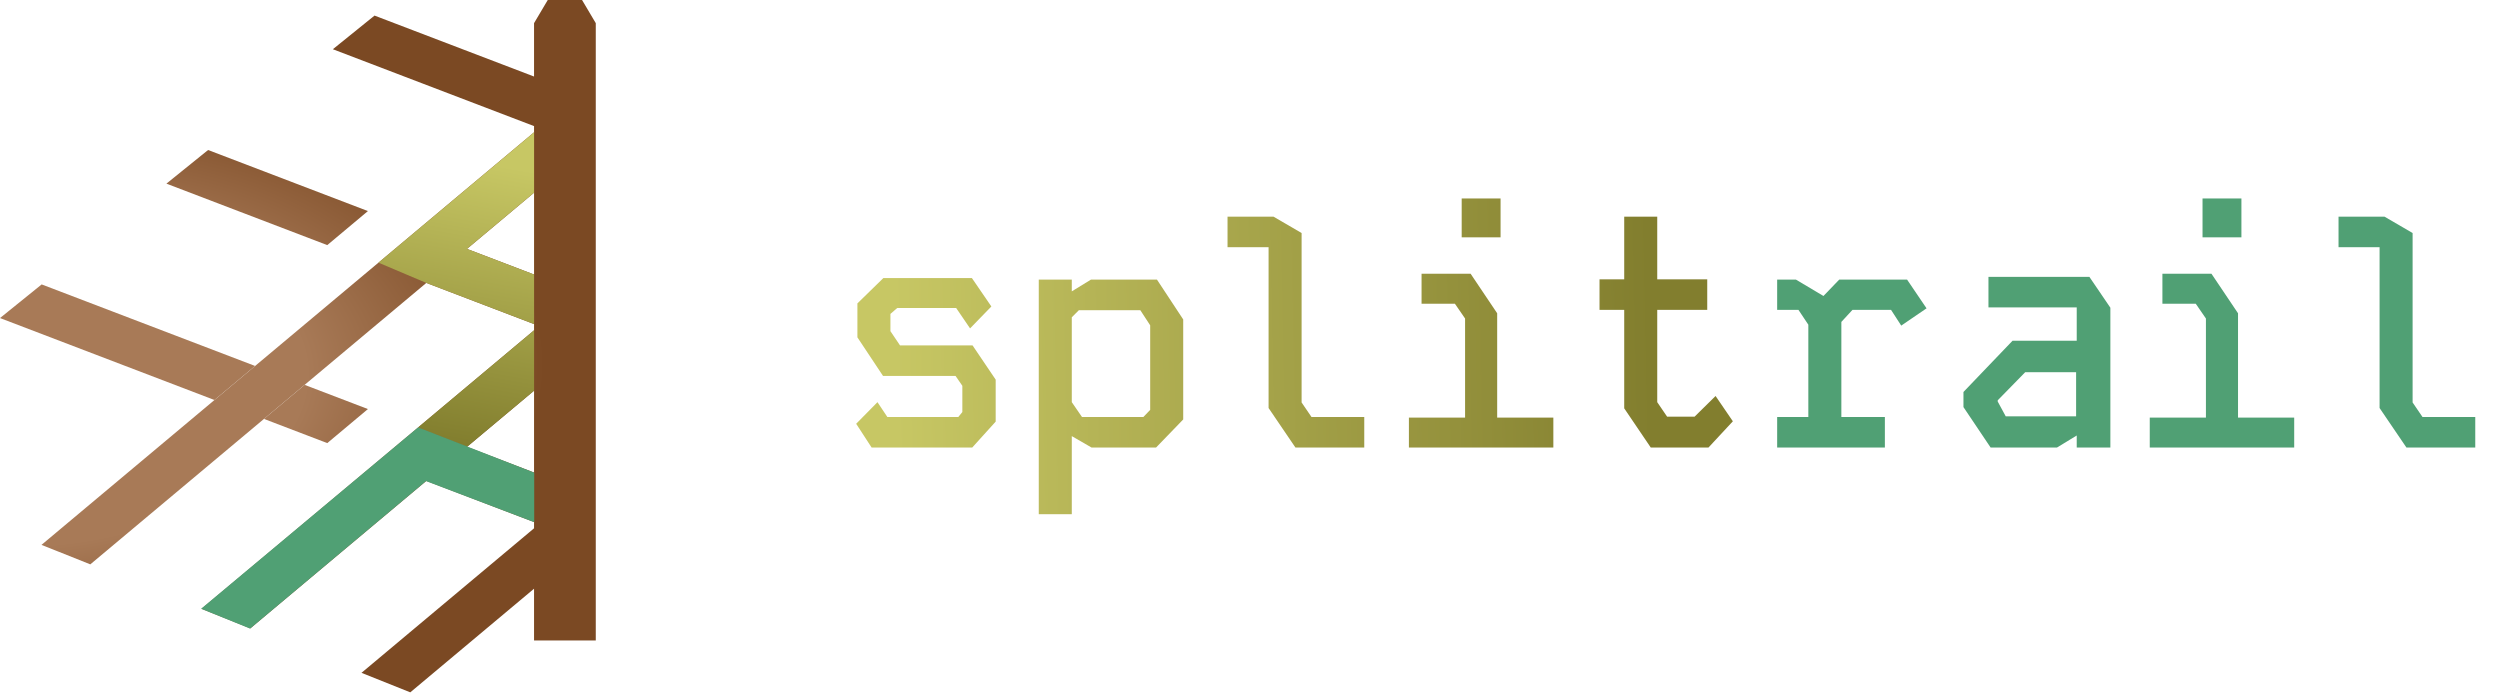 <svg width="162" height="45" viewBox="0 0 162 45" fill="none" xmlns="http://www.w3.org/2000/svg">
<rect x="0" y="0" width="162" height="45" fill="#333333" stroke="none"/>
<g clip-path="url(#clip0_539_86)">
<rect width="162" height="45" fill="white"/>
<path fill-rule="evenodd" clip-rule="evenodd" d="M34.606 4.959V1.5L35.495 0H37.717L38.606 1.5V41.5H34.606V38.148L26.586 44.864L23.424 43.6L34.606 34.234V33.831L27.626 31.164L16.219 40.719L13.057 39.454L34.606 21.404V21.001L27.625 18.334L5.851 36.571L2.689 35.308L34.606 8.574V8.171L21.569 3.19L24.269 1.01L34.606 4.959ZM30.26 28.958L34.606 30.619V25.317L30.26 28.958ZM30.259 16.128L34.606 17.789V12.487L30.259 16.128Z" fill="url(#paint0_radial_539_86)"/>
<path d="M23.841 26.507L21.207 28.713L17.105 27.145L19.739 24.939L23.841 26.507Z" fill="url(#paint1_radial_539_86)"/>
<path d="M16.53 23.714L13.896 25.92L0 20.61L2.7 18.43L16.53 23.714Z" fill="url(#paint2_radial_539_86)"/>
<path d="M23.841 13.677L21.207 15.883L10.784 11.9L13.484 9.72L23.841 13.677Z" fill="url(#paint3_radial_539_86)"/>
<path d="M115.16 18.12H116.38L118.16 19.18L119.18 18.12H123.58L124.84 19.98L123.2 21.1L122.54 20.08H120.04L119.32 20.86V27.02H122.14V29H115.16V27.02H117.18V21.04L116.54 20.08H115.16V18.12ZM128.852 17.94H135.392L136.752 19.94V29H134.572V28.22L133.292 29H128.992L127.232 26.38V25.4L130.412 22.08H134.572V19.92H128.852V17.94ZM129.452 26.02L129.972 26.98H134.532V24.12H131.232L129.452 25.94V26.02ZM140.124 17.74H143.304L145.024 20.3V27.06H148.664V29H139.304V27.06H142.944V20.64L142.284 19.68H140.124V17.74ZM142.724 15.38H145.244V12.86H142.724V15.38ZM151.537 14.04H154.517L156.337 15.1V26.08L156.977 27.02H160.397V29H155.937L154.197 26.44V16.02H151.537V14.04Z" fill="#50A074"/>
<path d="M57.24 18.02H62.98L64.24 19.86L62.86 21.28L61.96 19.96H58.14L57.7 20.34V21.46L58.32 22.38H63.02L64.52 24.6V27.32L63 29H56.48L55.48 27.46L56.86 26.06L57.5 27.02H62.1L62.36 26.7V25L61.92 24.36H57.22L55.56 21.86V19.66L57.24 18.02ZM70.692 18.12H74.972L76.672 20.7V27.18L74.912 29H70.732L69.452 28.26V33.32H67.312V18.12H69.452V18.88L70.692 18.12ZM69.452 26.06L70.112 27.02H74.092L74.532 26.56V21.08L73.892 20.1H69.912L69.452 20.56V26.06ZM79.544 14.04H82.524L84.344 15.1V26.08L84.984 27.02H88.404V29H83.944L82.204 26.44V16.02H79.544V14.04ZM92.117 17.74H95.297L97.017 20.3V27.06H100.657V29H91.297V27.06H94.937V20.64L94.277 19.68H92.117V17.74ZM94.717 15.38H97.237V12.86H94.717V15.38ZM105.249 14.04H107.389V18.1H110.629V20.08H107.389V26.06L108.029 27H109.809L111.169 25.66L112.289 27.3L110.709 29H106.969L105.249 26.46V20.08H103.649V18.1H105.249V14.04Z" fill="url(#paint4_linear_539_86)"/>
<path fill-rule="evenodd" clip-rule="evenodd" d="M34.609 28.954H34.606V25.317L30.264 28.953L27.103 27.696V27.688L34.606 21.404V21.001L27.625 18.334L24.523 17.02L34.606 8.574V8.556H34.609V28.954ZM30.259 16.128L34.606 17.789V12.487L30.259 16.128Z" fill="url(#paint5_linear_539_86)"/>
<path d="M34.617 30.629V33.836L27.606 31.175L16.205 40.733L13.034 39.447L27.095 27.694L34.617 30.629Z" fill="#50A074"/>
</g>
<defs>
<radialGradient id="paint0_radial_539_86" cx="0" cy="0" r="1" gradientUnits="userSpaceOnUse" gradientTransform="translate(2 25) rotate(-3.796) scale(37.099 21.547)">
<stop offset="0.482" stop-color="#A87A57"/>
<stop offset="0.898" stop-color="#7B4923"/>
</radialGradient>
<radialGradient id="paint1_radial_539_86" cx="0" cy="0" r="1" gradientUnits="userSpaceOnUse" gradientTransform="translate(2 25) rotate(-3.796) scale(37.099 21.547)">
<stop offset="0.482" stop-color="#A87A57"/>
<stop offset="0.898" stop-color="#7B4923"/>
</radialGradient>
<radialGradient id="paint2_radial_539_86" cx="0" cy="0" r="1" gradientUnits="userSpaceOnUse" gradientTransform="translate(2 25) rotate(-3.796) scale(37.099 21.547)">
<stop offset="0.482" stop-color="#A87A57"/>
<stop offset="0.898" stop-color="#7B4923"/>
</radialGradient>
<radialGradient id="paint3_radial_539_86" cx="0" cy="0" r="1" gradientUnits="userSpaceOnUse" gradientTransform="translate(2 25) rotate(-3.796) scale(37.099 21.547)">
<stop offset="0.482" stop-color="#A87A57"/>
<stop offset="0.898" stop-color="#7B4923"/>
</radialGradient>
<linearGradient id="paint4_linear_539_86" x1="58" y1="24.5" x2="107" y2="23.5" gradientUnits="userSpaceOnUse">
<stop stop-color="#C7C764"/>
<stop offset="1" stop-color="#827E2E"/>
</linearGradient>
<linearGradient id="paint5_linear_539_86" x1="34" y1="11" x2="30.856" y2="28.954" gradientUnits="userSpaceOnUse">
<stop stop-color="#C7C764"/>
<stop offset="1" stop-color="#827E2E"/>
</linearGradient>
<clipPath id="clip0_539_86">
<rect width="162" height="45" fill="white"/>
</clipPath>
</defs>
</svg>

